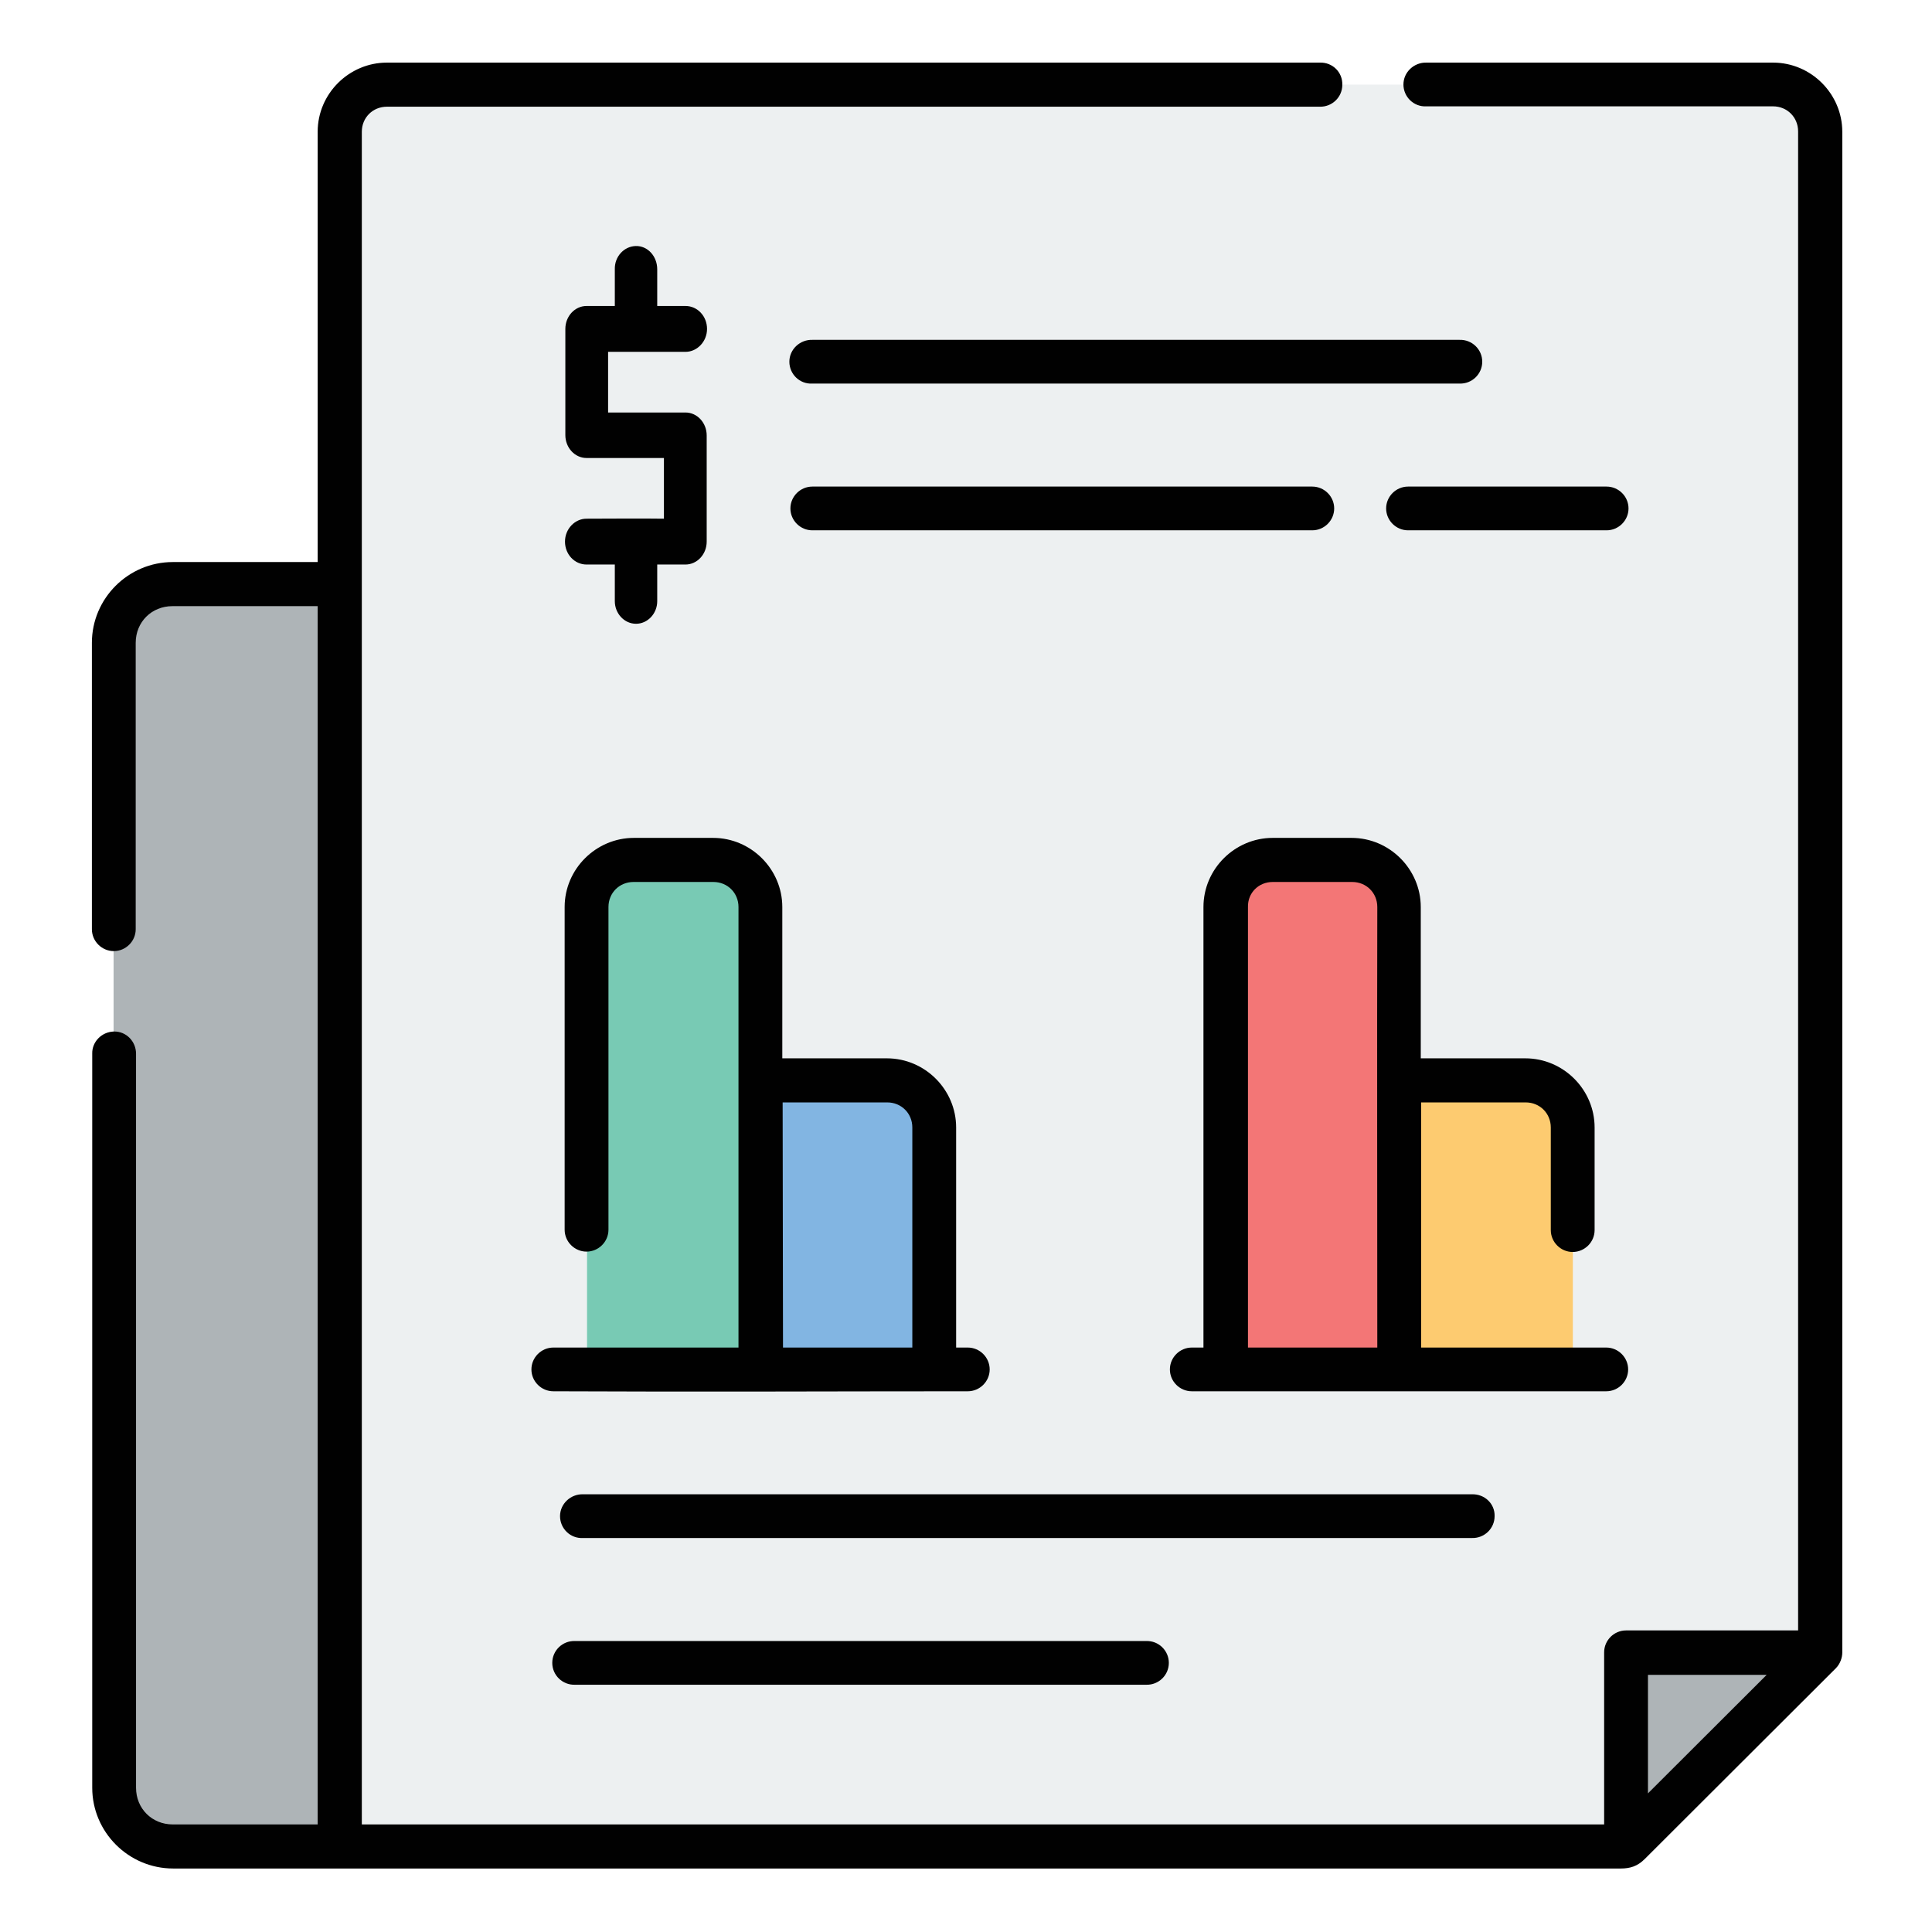 <svg xmlns="http://www.w3.org/2000/svg" xmlns:xlink="http://www.w3.org/1999/xlink" width="500" zoomAndPan="magnify" viewBox="0 0 375 375" height="500" preserveAspectRatio="xMidYMid meet" version="1.0"><defs><clipPath id="5fc622fd0e"><path d="M 17.812 12 L 357.562 12 L 357.562 362.883 L 17.812 362.883 Z M 17.812 12 " clip-rule="nonzero"/></clipPath></defs><rect x="-37.5" width="450" fill="#ffffff" y="-37.5" height="450" fill-opacity="1"/><rect x="-37.5" width="450" fill="#ffffff" y="-37.5" height="450" fill-opacity="1"/><path fill="#aeb4b7" d="M 65.941 358.387 L 33.5 358.387 C 27.191 358.387 22.047 353.32 22.047 346.953 L 22.047 124.727 C 22.047 118.43 27.125 113.293 33.5 113.293 L 65.941 113.293 Z M 65.941 358.387 " fill-opacity="1" fill-rule="nonzero"/><path fill="#edf0f1" d="M 344.105 16.422 C 349.18 16.422 353.227 20.461 353.227 25.527 L 353.227 320.734 L 315.508 358.387 L 65.941 358.387 L 65.941 25.527 C 65.941 20.461 69.984 16.422 75.062 16.422 C 164.766 16.422 254.469 16.422 344.105 16.422 Z M 344.105 16.422 " fill-opacity="1" fill-rule="nonzero"/><path fill="#aeb4b7" d="M 315.574 358.387 L 315.574 320.734 L 353.293 320.734 Z M 315.574 358.387 " fill-opacity="1" fill-rule="nonzero"/><path fill="#f37676" d="M 237.871 265.828 L 237.871 176.074 C 237.871 171.008 241.918 166.969 246.992 166.969 L 262.426 166.969 C 267.5 166.969 271.547 171.008 271.547 176.074 L 271.547 265.828 Z M 237.871 265.828 " fill-opacity="1" fill-rule="nonzero"/><path fill="#fdcb70" d="M 271.613 265.828 L 271.613 209.688 L 296.168 209.688 C 301.242 209.688 305.289 213.727 305.289 218.793 L 305.289 265.828 Z M 271.613 265.828 " fill-opacity="1" fill-rule="nonzero"/><path fill="#78cab4" d="M 113.945 265.828 L 113.945 176.074 C 113.945 171.008 117.992 166.969 123.066 166.969 L 138.5 166.969 C 143.574 166.969 147.621 171.008 147.621 176.074 L 147.621 265.828 Z M 113.945 265.828 " fill-opacity="1" fill-rule="nonzero"/><path fill="#82b5e2" d="M 147.621 265.828 L 147.621 209.688 L 172.172 209.688 C 177.246 209.688 181.293 213.727 181.293 218.793 L 181.293 265.828 Z M 147.621 265.828 " fill-opacity="1" fill-rule="nonzero"/><g clip-path="url(#5fc622fd0e)"><path fill="#010101" d="M 256.223 12.152 L 75.102 12.152 C 67.762 12.152 61.66 18.176 61.66 25.57 L 61.66 109.094 L 33.539 109.094 C 24.898 109.094 17.836 116.145 17.836 124.773 L 17.836 180.363 C 17.836 182.691 19.754 184.609 22.086 184.609 C 24.418 184.609 26.34 182.691 26.34 180.363 L 26.34 124.773 C 26.34 120.734 29.426 117.652 33.473 117.652 L 61.66 117.652 L 61.66 354.121 L 33.539 354.121 C 29.492 354.121 26.406 351.039 26.406 347 L 26.406 204.531 C 26.406 202.133 24.488 200.148 22.086 200.219 C 19.754 200.285 17.836 202.203 17.902 204.531 L 17.902 347 C 17.902 355.625 24.969 362.676 33.609 362.676 L 314.586 362.676 C 316.367 362.676 317.809 362.266 319.25 360.828 L 356.352 323.789 C 357.172 322.969 357.586 321.738 357.586 320.777 L 357.586 25.57 C 357.586 18.246 351.551 12.152 344.145 12.152 L 276.867 12.152 C 274.465 12.086 272.406 14 272.406 16.398 C 272.406 18.793 274.398 20.777 276.867 20.641 L 344.145 20.641 C 346.887 20.641 349.012 22.766 349.012 25.504 L 349.012 316.465 L 315.613 316.465 C 313.281 316.465 311.363 318.383 311.363 320.711 L 311.363 354.121 L 70.23 354.121 L 70.23 25.57 C 70.23 22.832 72.355 20.711 75.102 20.711 L 256.152 20.711 C 258.555 20.777 260.543 18.863 260.543 16.465 C 260.613 14 258.621 12.086 256.223 12.152 Z M 123.383 47.754 C 121.117 47.82 119.266 49.809 119.336 52.27 L 119.336 59.391 L 113.848 59.391 C 111.586 59.391 109.734 61.375 109.734 63.84 L 109.734 84.449 C 109.734 86.914 111.586 88.898 113.848 88.898 L 128.867 88.898 L 128.867 100.676 C 123.793 100.605 118.922 100.676 113.848 100.676 C 111.586 100.676 109.664 102.66 109.664 105.125 C 109.664 107.59 111.516 109.574 113.848 109.574 L 119.336 109.574 L 119.336 116.695 C 119.336 119.09 121.188 121.074 123.449 121.074 C 125.715 121.074 127.566 119.09 127.566 116.695 L 127.566 109.574 L 133.051 109.574 C 135.312 109.574 137.168 107.59 137.168 105.125 L 137.168 84.516 C 137.168 82.051 135.312 80.066 133.051 80.066 L 118.031 80.066 L 118.031 68.293 C 123.039 68.293 128.043 68.293 133.051 68.293 C 135.312 68.293 137.234 66.305 137.234 63.84 C 137.234 61.375 135.383 59.391 133.051 59.391 L 127.566 59.391 L 127.566 52.27 C 127.566 49.738 125.715 47.684 123.383 47.754 Z M 283.312 65.965 L 157.672 65.965 C 155.27 65.895 153.215 67.812 153.215 70.207 C 153.215 72.605 155.203 74.59 157.672 74.453 L 283.312 74.453 C 285.711 74.523 287.703 72.605 287.703 70.207 C 287.703 67.812 285.711 65.895 283.312 65.965 Z M 157.672 94.445 C 155.34 94.445 153.418 96.359 153.418 98.688 C 153.418 101.016 155.34 102.934 157.672 102.934 L 254.715 102.934 C 257.047 102.934 258.965 101.016 258.965 98.688 C 258.965 96.359 257.047 94.445 254.715 94.445 Z M 273.301 94.445 C 270.969 94.445 269.047 96.359 269.047 98.688 C 269.047 101.016 270.969 102.934 273.301 102.934 L 311.84 102.934 C 314.172 102.934 316.094 101.016 316.094 98.688 C 316.094 96.359 314.172 94.445 311.84 94.445 Z M 123.039 162.633 C 115.699 162.633 109.598 168.656 109.598 176.051 L 109.598 238.691 C 109.598 241.02 111.516 242.938 113.848 242.938 C 116.18 242.938 118.102 241.02 118.102 238.691 L 118.102 176.051 C 118.102 173.312 120.227 171.191 122.969 171.191 L 138.469 171.191 C 141.211 171.191 143.34 173.312 143.34 176.051 L 143.34 261.559 L 107.402 261.559 C 105.07 261.559 103.148 263.477 103.148 265.805 C 103.148 268.133 105.07 270.047 107.402 270.047 C 137.234 270.184 161.168 270.047 187.848 270.047 C 190.18 270.047 192.098 268.133 192.098 265.805 C 192.098 263.477 190.18 261.559 187.848 261.559 L 185.586 261.559 L 185.586 218.84 C 185.586 211.512 179.551 205.422 172.141 205.422 L 151.844 205.422 L 151.844 176.051 C 151.844 168.727 145.809 162.633 138.402 162.633 Z M 247.031 162.633 C 239.695 162.633 233.59 168.656 233.59 176.051 L 233.59 261.559 L 231.328 261.559 C 228.996 261.559 227.074 263.477 227.074 265.805 C 227.074 268.133 228.996 270.047 231.328 270.047 L 311.773 270.047 C 314.105 270.047 316.023 268.133 316.023 265.805 C 316.023 263.477 314.105 261.559 311.773 261.559 L 275.836 261.559 L 275.836 213.977 L 296.137 213.977 C 298.879 213.977 301.008 216.102 301.008 218.84 L 301.008 238.762 C 301.008 241.09 302.926 243.008 305.258 243.008 C 307.59 243.008 309.512 241.09 309.512 238.762 L 309.512 218.84 C 309.512 211.512 303.477 205.422 296.066 205.422 L 275.77 205.422 L 275.77 176.051 C 275.77 168.727 269.734 162.633 262.328 162.633 Z M 247.031 171.191 L 262.465 171.191 C 265.207 171.191 267.332 173.312 267.332 176.051 C 267.266 204.668 267.332 232.941 267.332 261.559 L 242.23 261.559 L 242.23 176.051 C 242.164 173.312 244.289 171.191 247.031 171.191 Z M 151.91 213.977 L 172.211 213.977 C 174.953 213.977 177.082 216.102 177.082 218.84 L 177.082 261.559 L 151.98 261.559 Z M 285.711 290.039 L 113.164 290.039 C 110.762 289.973 108.703 291.887 108.703 294.285 C 108.703 296.68 110.695 298.664 113.164 298.527 L 285.711 298.527 C 288.113 298.598 290.102 296.68 290.102 294.285 C 290.172 291.887 288.18 289.973 285.711 290.039 Z M 111.586 318.52 C 109.184 318.449 107.195 320.367 107.195 322.766 C 107.195 325.16 109.184 327.078 111.586 327.008 L 222.48 327.008 C 224.883 327.078 226.871 325.16 226.871 322.766 C 226.871 320.367 224.883 318.449 222.48 318.52 Z M 319.867 325.09 L 342.91 325.09 L 319.867 348.094 Z M 319.867 325.09 " fill-opacity="1" fill-rule="nonzero"/></g></svg>
